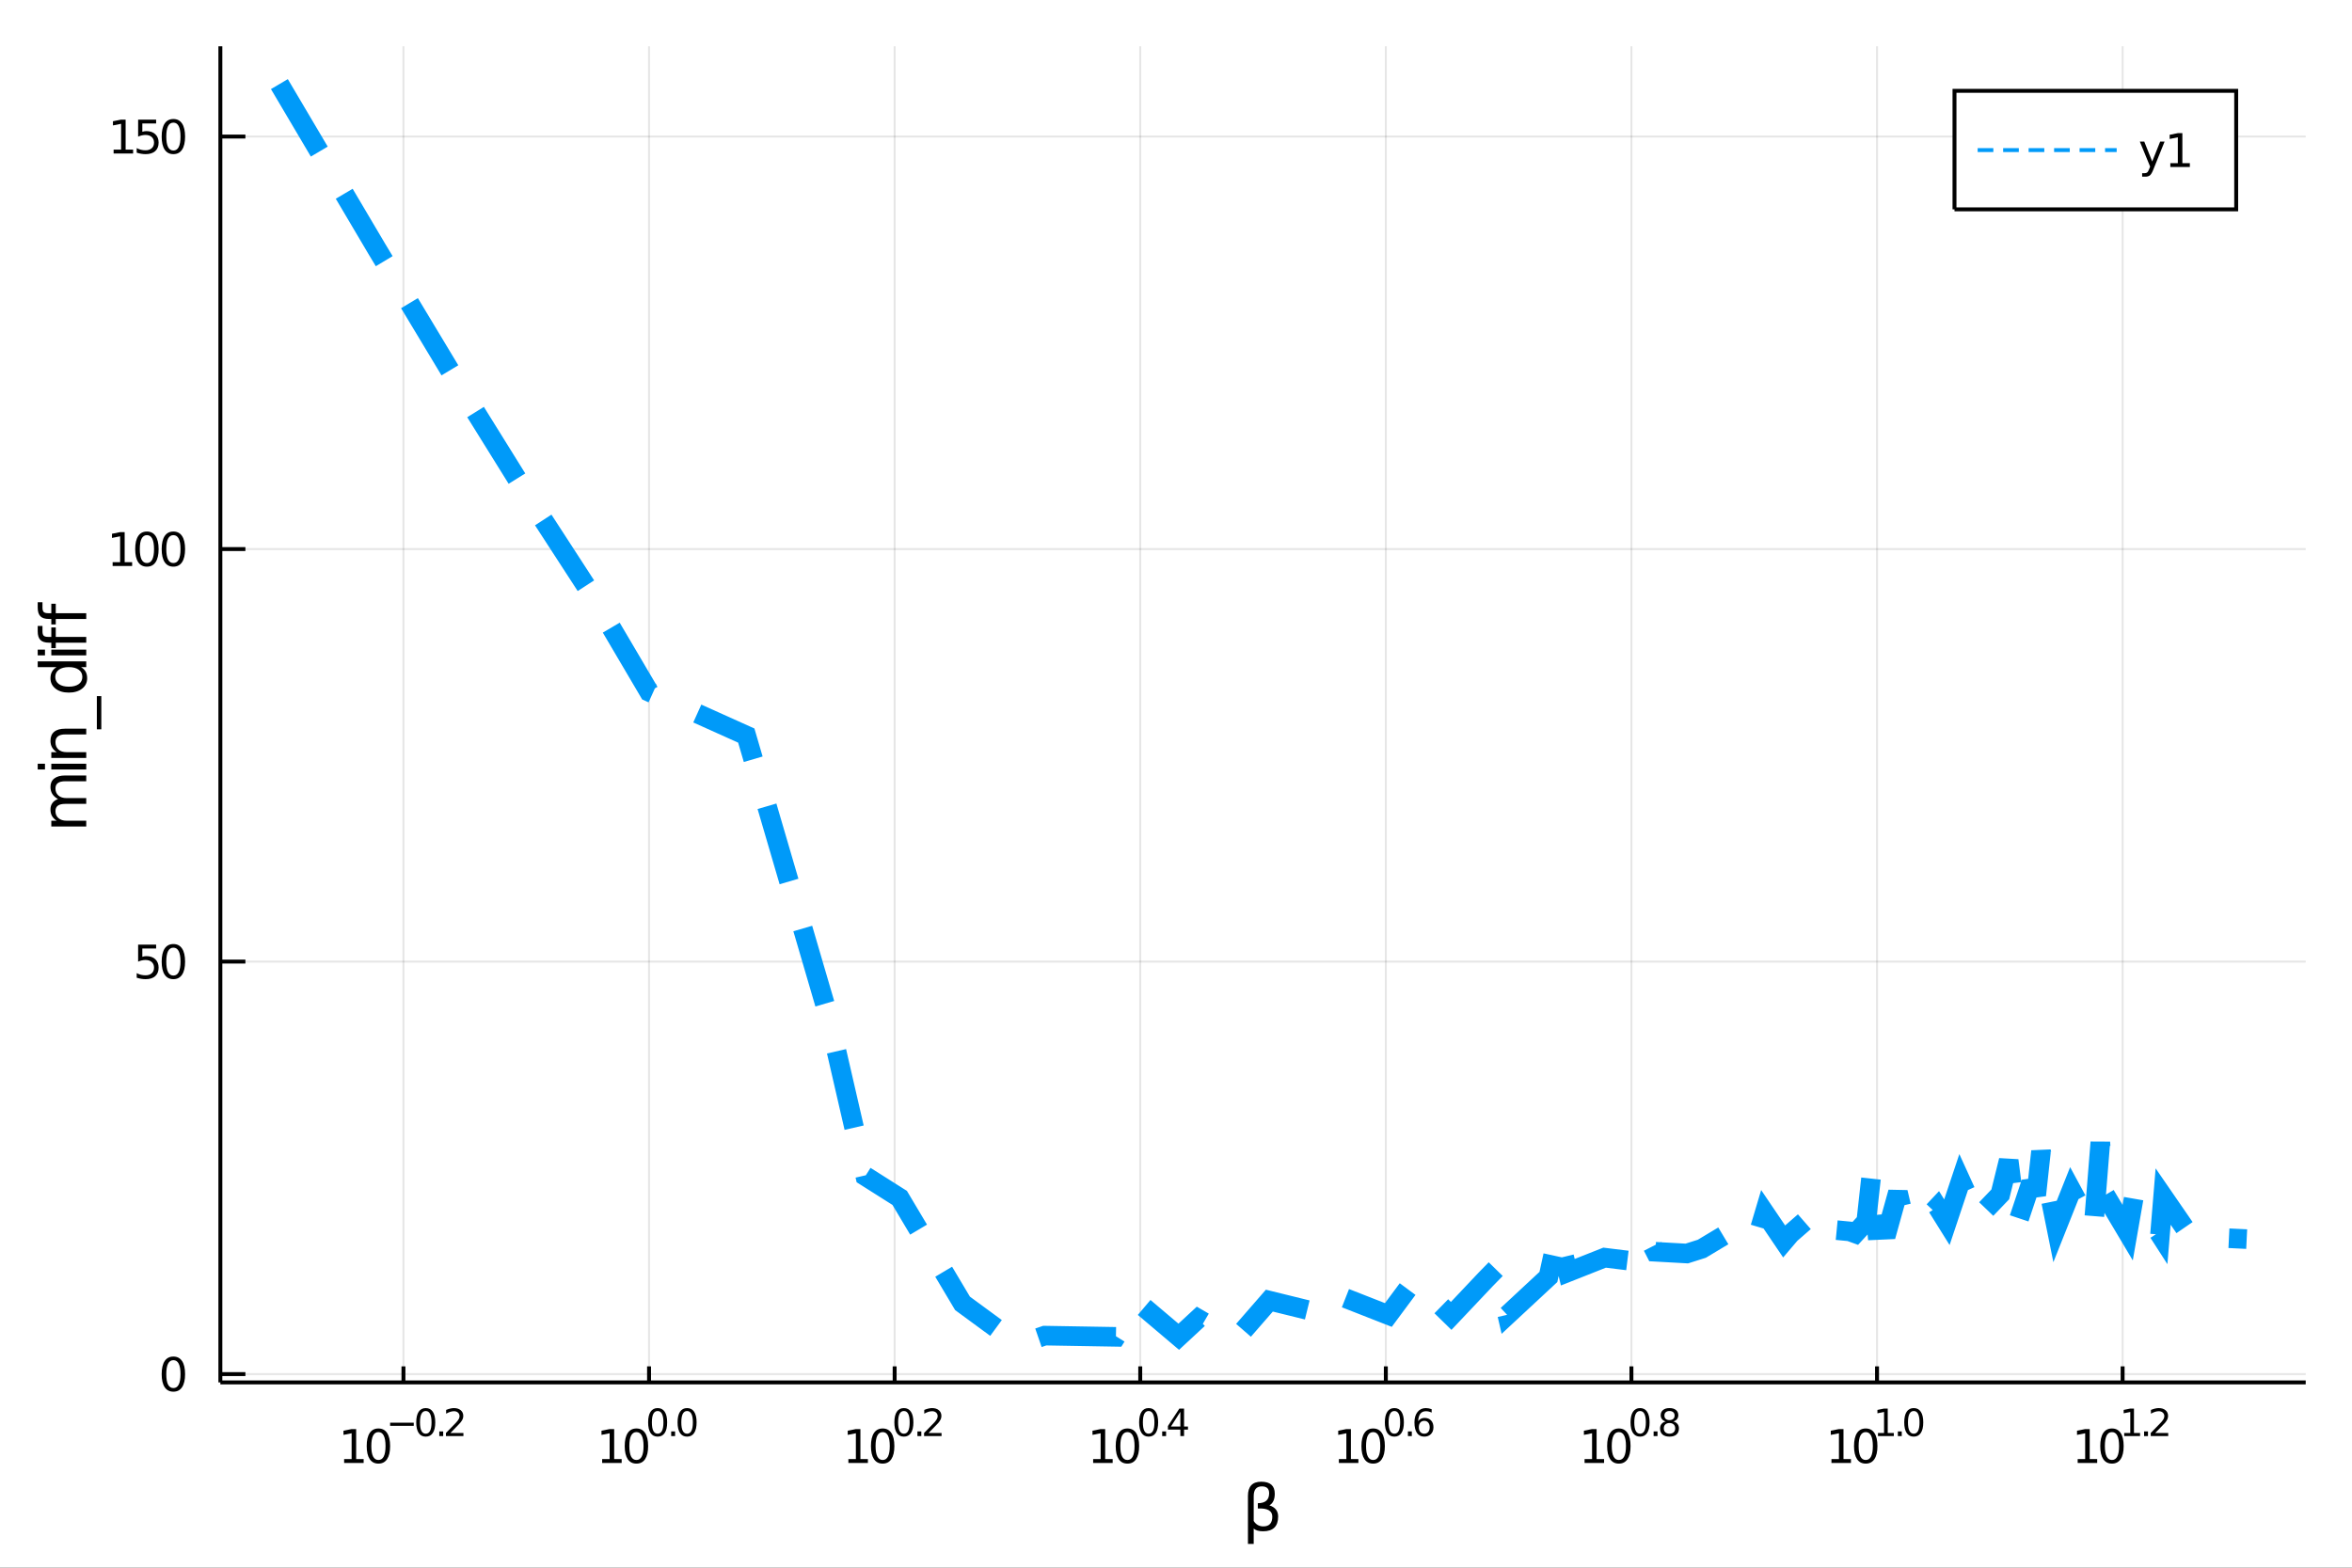 <?xml version="1.0" encoding="utf-8"?>
<svg xmlns="http://www.w3.org/2000/svg" xmlns:xlink="http://www.w3.org/1999/xlink" width="600" height="400" viewBox="0 0 2400 1600">
<rect x="0" y="0" width="2400" height="1600" fill="#333333" stroke="none"/>
<defs>
  <clipPath id="clip350">
    <rect x="0" y="0" width="2400" height="1600"/>
  </clipPath>
</defs>
<path clip-path="url(#clip350)" d="
M0 1600 L2400 1600 L2400 0 L0 0  Z
  " fill="#ffffff" fill-rule="evenodd" fill-opacity="1"/>
<defs>
  <clipPath id="clip351">
    <rect x="480" y="0" width="1681" height="1600"/>
  </clipPath>
</defs>
<path clip-path="url(#clip350)" d="
M224.866 1410.9 L2352.76 1410.9 L2352.76 47.244 L224.866 47.244  Z
  " fill="#ffffff" fill-rule="evenodd" fill-opacity="1"/>
<defs>
  <clipPath id="clip352">
    <rect x="224" y="47" width="2129" height="1365"/>
  </clipPath>
</defs>
<polyline clip-path="url(#clip352)" style="stroke:#000000; stroke-width:2; stroke-opacity:0.1; fill:none" points="
  411.684,1410.9 411.684,47.244 
  "/>
<polyline clip-path="url(#clip352)" style="stroke:#000000; stroke-width:2; stroke-opacity:0.1; fill:none" points="
  662.292,1410.9 662.292,47.244 
  "/>
<polyline clip-path="url(#clip352)" style="stroke:#000000; stroke-width:2; stroke-opacity:0.1; fill:none" points="
  912.899,1410.9 912.899,47.244 
  "/>
<polyline clip-path="url(#clip352)" style="stroke:#000000; stroke-width:2; stroke-opacity:0.1; fill:none" points="
  1163.51,1410.9 1163.51,47.244 
  "/>
<polyline clip-path="url(#clip352)" style="stroke:#000000; stroke-width:2; stroke-opacity:0.1; fill:none" points="
  1414.11,1410.9 1414.11,47.244 
  "/>
<polyline clip-path="url(#clip352)" style="stroke:#000000; stroke-width:2; stroke-opacity:0.1; fill:none" points="
  1664.72,1410.9 1664.72,47.244 
  "/>
<polyline clip-path="url(#clip352)" style="stroke:#000000; stroke-width:2; stroke-opacity:0.1; fill:none" points="
  1915.33,1410.9 1915.33,47.244 
  "/>
<polyline clip-path="url(#clip352)" style="stroke:#000000; stroke-width:2; stroke-opacity:0.1; fill:none" points="
  2165.94,1410.9 2165.94,47.244 
  "/>
<polyline clip-path="url(#clip350)" style="stroke:#000000; stroke-width:4; stroke-opacity:1; fill:none" points="
  224.866,1410.9 2352.76,1410.9 
  "/>
<polyline clip-path="url(#clip350)" style="stroke:#000000; stroke-width:4; stroke-opacity:1; fill:none" points="
  411.684,1410.9 411.684,1394.53 
  "/>
<polyline clip-path="url(#clip350)" style="stroke:#000000; stroke-width:4; stroke-opacity:1; fill:none" points="
  662.292,1410.9 662.292,1394.53 
  "/>
<polyline clip-path="url(#clip350)" style="stroke:#000000; stroke-width:4; stroke-opacity:1; fill:none" points="
  912.899,1410.9 912.899,1394.53 
  "/>
<polyline clip-path="url(#clip350)" style="stroke:#000000; stroke-width:4; stroke-opacity:1; fill:none" points="
  1163.51,1410.9 1163.51,1394.53 
  "/>
<polyline clip-path="url(#clip350)" style="stroke:#000000; stroke-width:4; stroke-opacity:1; fill:none" points="
  1414.11,1410.9 1414.11,1394.53 
  "/>
<polyline clip-path="url(#clip350)" style="stroke:#000000; stroke-width:4; stroke-opacity:1; fill:none" points="
  1664.72,1410.9 1664.72,1394.53 
  "/>
<polyline clip-path="url(#clip350)" style="stroke:#000000; stroke-width:4; stroke-opacity:1; fill:none" points="
  1915.33,1410.9 1915.33,1394.53 
  "/>
<polyline clip-path="url(#clip350)" style="stroke:#000000; stroke-width:4; stroke-opacity:1; fill:none" points="
  2165.94,1410.9 2165.94,1394.53 
  "/>
<path clip-path="url(#clip350)" d="M 0 0 M351.16 1489.17 L358.799 1489.17 L358.799 1462.8 L350.489 1464.47 L350.489 1460.21 L358.752 1458.54 L363.428 1458.54 L363.428 1489.17 L371.067 1489.17 L371.067 1493.1 L351.16 1493.1 L351.16 1489.17 Z" fill="#000000" fill-rule="evenodd" fill-opacity="1" /><path clip-path="url(#clip350)" d="M 0 0 M386.137 1461.62 Q382.525 1461.62 380.697 1465.19 Q378.891 1468.73 378.891 1475.86 Q378.891 1482.97 380.697 1486.53 Q382.525 1490.07 386.137 1490.07 Q389.771 1490.07 391.576 1486.53 Q393.405 1482.97 393.405 1475.86 Q393.405 1468.73 391.576 1465.19 Q389.771 1461.62 386.137 1461.62 M386.137 1457.92 Q391.947 1457.92 395.002 1462.53 Q398.081 1467.11 398.081 1475.86 Q398.081 1484.59 395.002 1489.19 Q391.947 1493.78 386.137 1493.78 Q380.326 1493.78 377.248 1489.19 Q374.192 1484.59 374.192 1475.86 Q374.192 1467.11 377.248 1462.53 Q380.326 1457.92 386.137 1457.92 Z" fill="#000000" fill-rule="evenodd" fill-opacity="1" /><path clip-path="url(#clip350)" d="M 0 0 M398.081 1452.02 L422.193 1452.02 L422.193 1455.22 L398.081 1455.22 L398.081 1452.02 Z" fill="#000000" fill-rule="evenodd" fill-opacity="1" /><path clip-path="url(#clip350)" d="M 0 0 M434.436 1440.11 Q431.502 1440.11 430.017 1443.01 Q428.55 1445.89 428.55 1451.68 Q428.55 1457.46 430.017 1460.35 Q431.502 1463.23 434.436 1463.23 Q437.389 1463.23 438.856 1460.35 Q440.342 1457.46 440.342 1451.68 Q440.342 1445.89 438.856 1443.01 Q437.389 1440.11 434.436 1440.11 M434.436 1437.11 Q439.157 1437.11 441.64 1440.85 Q444.141 1444.57 444.141 1451.68 Q444.141 1458.77 441.64 1462.51 Q439.157 1466.24 434.436 1466.24 Q429.716 1466.24 427.214 1462.51 Q424.732 1458.77 424.732 1451.68 Q424.732 1444.57 427.214 1440.85 Q429.716 1437.11 434.436 1437.11 Z" fill="#000000" fill-rule="evenodd" fill-opacity="1" /><path clip-path="url(#clip350)" d="M 0 0 M448.26 1460.92 L452.229 1460.92 L452.229 1465.69 L448.26 1465.69 L448.26 1460.92 Z" fill="#000000" fill-rule="evenodd" fill-opacity="1" /><path clip-path="url(#clip350)" d="M 0 0 M459.62 1462.5 L472.879 1462.5 L472.879 1465.69 L455.05 1465.69 L455.05 1462.5 Q457.213 1460.26 460.937 1456.5 Q464.679 1452.72 465.638 1451.63 Q467.463 1449.58 468.177 1448.16 Q468.911 1446.74 468.911 1445.36 Q468.911 1443.12 467.331 1441.71 Q465.77 1440.3 463.25 1440.3 Q461.463 1440.3 459.469 1440.92 Q457.495 1441.54 455.238 1442.8 L455.238 1438.97 Q457.532 1438.05 459.526 1437.58 Q461.52 1437.11 463.175 1437.11 Q467.538 1437.11 470.134 1439.29 Q472.729 1441.47 472.729 1445.12 Q472.729 1446.85 472.071 1448.41 Q471.431 1449.95 469.72 1452.06 Q469.25 1452.6 466.729 1455.22 Q464.209 1457.81 459.62 1462.5 Z" fill="#000000" fill-rule="evenodd" fill-opacity="1" /><path clip-path="url(#clip350)" d="M 0 0 M614.444 1489.17 L622.083 1489.17 L622.083 1462.8 L613.773 1464.47 L613.773 1460.21 L622.037 1458.54 L626.713 1458.54 L626.713 1489.17 L634.351 1489.17 L634.351 1493.1 L614.444 1493.1 L614.444 1489.17 Z" fill="#000000" fill-rule="evenodd" fill-opacity="1" /><path clip-path="url(#clip350)" d="M 0 0 M649.421 1461.62 Q645.81 1461.62 643.981 1465.19 Q642.175 1468.73 642.175 1475.86 Q642.175 1482.97 643.981 1486.53 Q645.81 1490.07 649.421 1490.07 Q653.055 1490.07 654.861 1486.53 Q656.689 1482.97 656.689 1475.86 Q656.689 1468.73 654.861 1465.19 Q653.055 1461.62 649.421 1461.62 M649.421 1457.92 Q655.231 1457.92 658.286 1462.53 Q661.365 1467.11 661.365 1475.86 Q661.365 1484.59 658.286 1489.19 Q655.231 1493.78 649.421 1493.78 Q643.611 1493.78 640.532 1489.19 Q637.476 1484.59 637.476 1475.86 Q637.476 1467.11 640.532 1462.53 Q643.611 1457.92 649.421 1457.92 Z" fill="#000000" fill-rule="evenodd" fill-opacity="1" /><path clip-path="url(#clip350)" d="M 0 0 M671.07 1440.11 Q668.136 1440.11 666.65 1443.01 Q665.183 1445.89 665.183 1451.68 Q665.183 1457.46 666.65 1460.35 Q668.136 1463.23 671.07 1463.23 Q674.023 1463.23 675.49 1460.35 Q676.976 1457.46 676.976 1451.68 Q676.976 1445.89 675.49 1443.01 Q674.023 1440.11 671.07 1440.11 M671.07 1437.11 Q675.791 1437.11 678.273 1440.85 Q680.775 1444.57 680.775 1451.68 Q680.775 1458.77 678.273 1462.51 Q675.791 1466.24 671.07 1466.24 Q666.349 1466.24 663.848 1462.51 Q661.365 1458.77 661.365 1451.68 Q661.365 1444.57 663.848 1440.85 Q666.349 1437.11 671.07 1437.11 Z" fill="#000000" fill-rule="evenodd" fill-opacity="1" /><path clip-path="url(#clip350)" d="M 0 0 M684.894 1460.92 L688.862 1460.92 L688.862 1465.69 L684.894 1465.69 L684.894 1460.92 Z" fill="#000000" fill-rule="evenodd" fill-opacity="1" /><path clip-path="url(#clip350)" d="M 0 0 M701.106 1440.11 Q698.172 1440.11 696.686 1443.01 Q695.219 1445.89 695.219 1451.68 Q695.219 1457.46 696.686 1460.35 Q698.172 1463.23 701.106 1463.23 Q704.059 1463.23 705.526 1460.35 Q707.012 1457.46 707.012 1451.68 Q707.012 1445.89 705.526 1443.01 Q704.059 1440.11 701.106 1440.11 M701.106 1437.11 Q705.827 1437.11 708.309 1440.85 Q710.811 1444.57 710.811 1451.68 Q710.811 1458.77 708.309 1462.51 Q705.827 1466.24 701.106 1466.24 Q696.385 1466.24 693.884 1462.51 Q691.401 1458.77 691.401 1451.68 Q691.401 1444.57 693.884 1440.85 Q696.385 1437.11 701.106 1437.11 Z" fill="#000000" fill-rule="evenodd" fill-opacity="1" /><path clip-path="url(#clip350)" d="M 0 0 M865.701 1489.17 L873.34 1489.17 L873.34 1462.8 L865.029 1464.47 L865.029 1460.21 L873.293 1458.54 L877.969 1458.54 L877.969 1489.17 L885.608 1489.17 L885.608 1493.1 L865.701 1493.1 L865.701 1489.17 Z" fill="#000000" fill-rule="evenodd" fill-opacity="1" /><path clip-path="url(#clip350)" d="M 0 0 M900.677 1461.62 Q897.066 1461.62 895.238 1465.19 Q893.432 1468.73 893.432 1475.86 Q893.432 1482.97 895.238 1486.53 Q897.066 1490.07 900.677 1490.07 Q904.312 1490.07 906.117 1486.53 Q907.946 1482.97 907.946 1475.86 Q907.946 1468.73 906.117 1465.19 Q904.312 1461.62 900.677 1461.62 M900.677 1457.92 Q906.487 1457.92 909.543 1462.53 Q912.622 1467.11 912.622 1475.86 Q912.622 1484.59 909.543 1489.19 Q906.487 1493.78 900.677 1493.78 Q894.867 1493.78 891.788 1489.19 Q888.733 1484.59 888.733 1475.86 Q888.733 1467.11 891.788 1462.53 Q894.867 1457.92 900.677 1457.92 Z" fill="#000000" fill-rule="evenodd" fill-opacity="1" /><path clip-path="url(#clip350)" d="M 0 0 M922.327 1440.11 Q919.392 1440.11 917.907 1443.01 Q916.44 1445.89 916.44 1451.68 Q916.44 1457.46 917.907 1460.35 Q919.392 1463.23 922.327 1463.23 Q925.279 1463.23 926.746 1460.35 Q928.232 1457.46 928.232 1451.68 Q928.232 1445.89 926.746 1443.01 Q925.279 1440.11 922.327 1440.11 M922.327 1437.11 Q927.047 1437.11 929.53 1440.85 Q932.031 1444.57 932.031 1451.68 Q932.031 1458.77 929.53 1462.51 Q927.047 1466.24 922.327 1466.24 Q917.606 1466.24 915.104 1462.51 Q912.622 1458.77 912.622 1451.68 Q912.622 1444.57 915.104 1440.85 Q917.606 1437.11 922.327 1437.11 Z" fill="#000000" fill-rule="evenodd" fill-opacity="1" /><path clip-path="url(#clip350)" d="M 0 0 M936.15 1460.92 L940.119 1460.92 L940.119 1465.69 L936.15 1465.69 L936.15 1460.92 Z" fill="#000000" fill-rule="evenodd" fill-opacity="1" /><path clip-path="url(#clip350)" d="M 0 0 M947.51 1462.5 L960.77 1462.5 L960.77 1465.69 L942.94 1465.69 L942.94 1462.5 Q945.103 1460.26 948.827 1456.5 Q952.569 1452.72 953.529 1451.63 Q955.353 1449.58 956.068 1448.16 Q956.801 1446.74 956.801 1445.36 Q956.801 1443.12 955.221 1441.71 Q953.66 1440.3 951.14 1440.3 Q949.353 1440.3 947.36 1440.92 Q945.385 1441.54 943.128 1442.8 L943.128 1438.97 Q945.422 1438.05 947.416 1437.58 Q949.41 1437.11 951.065 1437.11 Q955.428 1437.11 958.024 1439.29 Q960.619 1441.47 960.619 1445.12 Q960.619 1446.85 959.961 1448.41 Q959.321 1449.95 957.61 1452.06 Q957.14 1452.6 954.619 1455.22 Q952.099 1457.81 947.51 1462.5 Z" fill="#000000" fill-rule="evenodd" fill-opacity="1" /><path clip-path="url(#clip350)" d="M 0 0 M1115.46 1489.17 L1123.1 1489.17 L1123.1 1462.8 L1114.79 1464.47 L1114.79 1460.21 L1123.05 1458.54 L1127.73 1458.54 L1127.73 1489.17 L1135.37 1489.17 L1135.37 1493.1 L1115.46 1493.1 L1115.46 1489.17 Z" fill="#000000" fill-rule="evenodd" fill-opacity="1" /><path clip-path="url(#clip350)" d="M 0 0 M1150.44 1461.62 Q1146.83 1461.62 1145 1465.19 Q1143.19 1468.73 1143.19 1475.86 Q1143.19 1482.97 1145 1486.53 Q1146.83 1490.07 1150.44 1490.07 Q1154.07 1490.07 1155.88 1486.53 Q1157.71 1482.97 1157.71 1475.86 Q1157.71 1468.73 1155.88 1465.19 Q1154.07 1461.62 1150.44 1461.62 M1150.44 1457.92 Q1156.25 1457.92 1159.3 1462.53 Q1162.38 1467.11 1162.38 1475.86 Q1162.38 1484.59 1159.3 1489.19 Q1156.25 1493.78 1150.44 1493.78 Q1144.63 1493.78 1141.55 1489.19 Q1138.49 1484.59 1138.49 1475.86 Q1138.49 1467.11 1141.55 1462.53 Q1144.63 1457.92 1150.44 1457.92 Z" fill="#000000" fill-rule="evenodd" fill-opacity="1" /><path clip-path="url(#clip350)" d="M 0 0 M1172.09 1440.11 Q1169.15 1440.11 1167.67 1443.01 Q1166.2 1445.89 1166.2 1451.68 Q1166.2 1457.46 1167.67 1460.35 Q1169.15 1463.23 1172.09 1463.23 Q1175.04 1463.23 1176.51 1460.35 Q1177.99 1457.46 1177.99 1451.68 Q1177.99 1445.89 1176.51 1443.01 Q1175.04 1440.11 1172.09 1440.11 M1172.09 1437.11 Q1176.81 1437.11 1179.29 1440.85 Q1181.79 1444.57 1181.79 1451.68 Q1181.79 1458.77 1179.29 1462.51 Q1176.81 1466.24 1172.09 1466.24 Q1167.37 1466.24 1164.87 1462.51 Q1162.38 1458.77 1162.38 1451.68 Q1162.38 1444.57 1164.87 1440.85 Q1167.37 1437.11 1172.09 1437.11 Z" fill="#000000" fill-rule="evenodd" fill-opacity="1" /><path clip-path="url(#clip350)" d="M 0 0 M1185.91 1460.92 L1189.88 1460.92 L1189.88 1465.69 L1185.91 1465.69 L1185.91 1460.92 Z" fill="#000000" fill-rule="evenodd" fill-opacity="1" /><path clip-path="url(#clip350)" d="M 0 0 M1204.44 1440.92 L1194.85 1455.91 L1204.44 1455.91 L1204.44 1440.92 M1203.44 1437.61 L1208.22 1437.61 L1208.22 1455.91 L1212.22 1455.91 L1212.22 1459.07 L1208.22 1459.07 L1208.22 1465.69 L1204.44 1465.69 L1204.44 1459.07 L1191.76 1459.07 L1191.76 1455.41 L1203.44 1437.61 Z" fill="#000000" fill-rule="evenodd" fill-opacity="1" /><path clip-path="url(#clip350)" d="M 0 0 M1366.2 1489.17 L1373.84 1489.17 L1373.84 1462.8 L1365.53 1464.47 L1365.53 1460.21 L1373.79 1458.54 L1378.47 1458.54 L1378.47 1489.17 L1386.11 1489.17 L1386.11 1493.1 L1366.2 1493.1 L1366.2 1489.17 Z" fill="#000000" fill-rule="evenodd" fill-opacity="1" /><path clip-path="url(#clip350)" d="M 0 0 M1401.18 1461.62 Q1397.57 1461.62 1395.74 1465.19 Q1393.93 1468.73 1393.93 1475.86 Q1393.93 1482.97 1395.74 1486.53 Q1397.57 1490.07 1401.18 1490.07 Q1404.81 1490.07 1406.62 1486.53 Q1408.45 1482.97 1408.45 1475.86 Q1408.45 1468.73 1406.62 1465.19 Q1404.81 1461.62 1401.18 1461.62 M1401.18 1457.92 Q1406.99 1457.92 1410.04 1462.53 Q1413.12 1467.11 1413.12 1475.86 Q1413.12 1484.59 1410.04 1489.19 Q1406.99 1493.78 1401.18 1493.78 Q1395.37 1493.78 1392.29 1489.19 Q1389.23 1484.59 1389.23 1475.86 Q1389.23 1467.11 1392.29 1462.53 Q1395.37 1457.92 1401.18 1457.92 Z" fill="#000000" fill-rule="evenodd" fill-opacity="1" /><path clip-path="url(#clip350)" d="M 0 0 M1422.83 1440.11 Q1419.89 1440.11 1418.41 1443.01 Q1416.94 1445.89 1416.94 1451.68 Q1416.94 1457.46 1418.41 1460.35 Q1419.89 1463.23 1422.83 1463.23 Q1425.78 1463.23 1427.25 1460.35 Q1428.73 1457.46 1428.73 1451.68 Q1428.73 1445.89 1427.25 1443.01 Q1425.78 1440.11 1422.83 1440.11 M1422.83 1437.11 Q1427.55 1437.11 1430.03 1440.85 Q1432.53 1444.57 1432.53 1451.68 Q1432.53 1458.77 1430.03 1462.51 Q1427.55 1466.24 1422.83 1466.24 Q1418.11 1466.24 1415.61 1462.51 Q1413.12 1458.77 1413.12 1451.68 Q1413.12 1444.57 1415.61 1440.85 Q1418.11 1437.11 1422.83 1437.11 Z" fill="#000000" fill-rule="evenodd" fill-opacity="1" /><path clip-path="url(#clip350)" d="M 0 0 M1436.65 1460.92 L1440.62 1460.92 L1440.62 1465.69 L1436.65 1465.69 L1436.65 1460.92 Z" fill="#000000" fill-rule="evenodd" fill-opacity="1" /><path clip-path="url(#clip350)" d="M 0 0 M1453.33 1450.14 Q1450.78 1450.14 1449.27 1451.89 Q1447.79 1453.64 1447.79 1456.68 Q1447.79 1459.71 1449.27 1461.48 Q1450.78 1463.23 1453.33 1463.23 Q1455.89 1463.23 1457.38 1461.48 Q1458.88 1459.71 1458.88 1456.68 Q1458.88 1453.64 1457.38 1451.89 Q1455.89 1450.14 1453.33 1450.14 M1460.88 1438.23 L1460.88 1441.69 Q1459.45 1441.02 1457.98 1440.66 Q1456.53 1440.3 1455.1 1440.3 Q1451.34 1440.3 1449.35 1442.84 Q1447.37 1445.38 1447.09 1450.52 Q1448.2 1448.88 1449.87 1448.01 Q1451.55 1447.13 1453.56 1447.13 Q1457.79 1447.13 1460.24 1449.71 Q1462.7 1452.26 1462.7 1456.68 Q1462.7 1461.01 1460.14 1463.62 Q1457.58 1466.24 1453.33 1466.24 Q1448.46 1466.24 1445.89 1462.51 Q1443.31 1458.77 1443.31 1451.68 Q1443.31 1445.02 1446.47 1441.07 Q1449.63 1437.11 1454.95 1437.11 Q1456.38 1437.11 1457.83 1437.39 Q1459.3 1437.67 1460.88 1438.23 Z" fill="#000000" fill-rule="evenodd" fill-opacity="1" /><path clip-path="url(#clip350)" d="M 0 0 M1616.91 1489.17 L1624.55 1489.17 L1624.55 1462.8 L1616.24 1464.47 L1616.24 1460.21 L1624.51 1458.54 L1629.18 1458.54 L1629.18 1489.17 L1636.82 1489.17 L1636.82 1493.1 L1616.91 1493.1 L1616.91 1489.17 Z" fill="#000000" fill-rule="evenodd" fill-opacity="1" /><path clip-path="url(#clip350)" d="M 0 0 M1651.89 1461.62 Q1648.28 1461.62 1646.45 1465.19 Q1644.64 1468.73 1644.64 1475.86 Q1644.64 1482.97 1646.45 1486.53 Q1648.28 1490.07 1651.89 1490.07 Q1655.52 1490.07 1657.33 1486.53 Q1659.16 1482.97 1659.16 1475.86 Q1659.16 1468.73 1657.33 1465.19 Q1655.52 1461.62 1651.89 1461.62 M1651.89 1457.92 Q1657.7 1457.92 1660.75 1462.53 Q1663.83 1467.11 1663.83 1475.86 Q1663.83 1484.59 1660.75 1489.19 Q1657.7 1493.78 1651.89 1493.78 Q1646.08 1493.78 1643 1489.19 Q1639.94 1484.59 1639.94 1475.86 Q1639.94 1467.11 1643 1462.53 Q1646.08 1457.92 1651.89 1457.92 Z" fill="#000000" fill-rule="evenodd" fill-opacity="1" /><path clip-path="url(#clip350)" d="M 0 0 M1673.54 1440.11 Q1670.6 1440.11 1669.12 1443.01 Q1667.65 1445.89 1667.65 1451.68 Q1667.65 1457.46 1669.12 1460.35 Q1670.6 1463.23 1673.54 1463.23 Q1676.49 1463.23 1677.96 1460.35 Q1679.44 1457.46 1679.44 1451.68 Q1679.44 1445.89 1677.96 1443.01 Q1676.49 1440.11 1673.54 1440.11 M1673.54 1437.11 Q1678.26 1437.11 1680.74 1440.85 Q1683.24 1444.57 1683.24 1451.68 Q1683.24 1458.77 1680.74 1462.51 Q1678.26 1466.24 1673.54 1466.24 Q1668.82 1466.24 1666.32 1462.51 Q1663.83 1458.77 1663.83 1451.68 Q1663.83 1444.57 1666.32 1440.85 Q1668.82 1437.11 1673.54 1437.11 Z" fill="#000000" fill-rule="evenodd" fill-opacity="1" /><path clip-path="url(#clip350)" d="M 0 0 M1687.36 1460.92 L1691.33 1460.92 L1691.33 1465.69 L1687.36 1465.69 L1687.36 1460.92 Z" fill="#000000" fill-rule="evenodd" fill-opacity="1" /><path clip-path="url(#clip350)" d="M 0 0 M1703.57 1452.36 Q1700.87 1452.36 1699.31 1453.81 Q1697.76 1455.26 1697.76 1457.79 Q1697.76 1460.33 1699.31 1461.78 Q1700.87 1463.23 1703.57 1463.23 Q1706.28 1463.23 1707.84 1461.78 Q1709.4 1460.31 1709.4 1457.79 Q1709.4 1455.26 1707.84 1453.81 Q1706.3 1452.36 1703.57 1452.36 M1699.78 1450.74 Q1697.33 1450.14 1695.96 1448.47 Q1694.6 1446.79 1694.6 1444.38 Q1694.6 1441.02 1696.99 1439.06 Q1699.4 1437.11 1703.57 1437.11 Q1707.77 1437.11 1710.16 1439.06 Q1712.55 1441.02 1712.55 1444.38 Q1712.55 1446.79 1711.17 1448.47 Q1709.82 1450.14 1707.39 1450.74 Q1710.14 1451.38 1711.66 1453.24 Q1713.2 1455.1 1713.2 1457.79 Q1713.2 1461.88 1710.7 1464.06 Q1708.22 1466.24 1703.57 1466.24 Q1698.93 1466.24 1696.43 1464.06 Q1693.94 1461.88 1693.94 1457.79 Q1693.94 1455.1 1695.49 1453.24 Q1697.03 1451.38 1699.78 1450.74 M1698.38 1444.74 Q1698.38 1446.92 1699.74 1448.15 Q1701.11 1449.37 1703.57 1449.37 Q1706.02 1449.37 1707.39 1448.15 Q1708.78 1446.92 1708.78 1444.74 Q1708.78 1442.56 1707.39 1441.34 Q1706.02 1440.11 1703.57 1440.11 Q1701.11 1440.11 1699.74 1441.34 Q1698.38 1442.56 1698.38 1444.74 Z" fill="#000000" fill-rule="evenodd" fill-opacity="1" /><path clip-path="url(#clip350)" d="M 0 0 M1868.83 1489.17 L1876.47 1489.17 L1876.47 1462.8 L1868.16 1464.47 L1868.16 1460.21 L1876.42 1458.54 L1881.1 1458.54 L1881.1 1489.17 L1888.73 1489.17 L1888.73 1493.1 L1868.83 1493.1 L1868.83 1489.17 Z" fill="#000000" fill-rule="evenodd" fill-opacity="1" /><path clip-path="url(#clip350)" d="M 0 0 M1903.8 1461.62 Q1900.19 1461.62 1898.36 1465.19 Q1896.56 1468.73 1896.56 1475.86 Q1896.56 1482.97 1898.36 1486.53 Q1900.19 1490.07 1903.8 1490.07 Q1907.44 1490.07 1909.24 1486.53 Q1911.07 1482.97 1911.07 1475.86 Q1911.07 1468.73 1909.24 1465.19 Q1907.44 1461.62 1903.8 1461.62 M1903.8 1457.92 Q1909.61 1457.92 1912.67 1462.53 Q1915.75 1467.11 1915.75 1475.86 Q1915.75 1484.59 1912.67 1489.19 Q1909.61 1493.78 1903.8 1493.78 Q1897.99 1493.78 1894.92 1489.19 Q1891.86 1484.59 1891.86 1475.86 Q1891.86 1467.11 1894.92 1462.53 Q1897.99 1457.92 1903.8 1457.92 Z" fill="#000000" fill-rule="evenodd" fill-opacity="1" /><path clip-path="url(#clip350)" d="M 0 0 M1916.29 1462.5 L1922.5 1462.5 L1922.5 1441.07 L1915.75 1442.43 L1915.75 1438.97 L1922.46 1437.61 L1926.26 1437.61 L1926.26 1462.5 L1932.47 1462.5 L1932.47 1465.69 L1916.29 1465.69 L1916.29 1462.5 Z" fill="#000000" fill-rule="evenodd" fill-opacity="1" /><path clip-path="url(#clip350)" d="M 0 0 M1936.59 1460.92 L1940.56 1460.92 L1940.56 1465.69 L1936.59 1465.69 L1936.59 1460.92 Z" fill="#000000" fill-rule="evenodd" fill-opacity="1" /><path clip-path="url(#clip350)" d="M 0 0 M1952.8 1440.11 Q1949.87 1440.11 1948.38 1443.01 Q1946.91 1445.89 1946.91 1451.68 Q1946.91 1457.46 1948.38 1460.35 Q1949.87 1463.23 1952.8 1463.23 Q1955.75 1463.23 1957.22 1460.35 Q1958.71 1457.46 1958.71 1451.68 Q1958.71 1445.89 1957.22 1443.01 Q1955.75 1440.11 1952.8 1440.11 M1952.8 1437.11 Q1957.52 1437.11 1960 1440.85 Q1962.5 1444.57 1962.5 1451.68 Q1962.5 1458.77 1960 1462.51 Q1957.52 1466.24 1952.8 1466.24 Q1948.08 1466.24 1945.58 1462.51 Q1943.1 1458.77 1943.1 1451.68 Q1943.1 1444.57 1945.58 1440.85 Q1948.08 1437.11 1952.8 1437.11 Z" fill="#000000" fill-rule="evenodd" fill-opacity="1" /><path clip-path="url(#clip350)" d="M 0 0 M2120.08 1489.17 L2127.72 1489.17 L2127.72 1462.8 L2119.41 1464.47 L2119.41 1460.21 L2127.68 1458.54 L2132.35 1458.54 L2132.35 1489.17 L2139.99 1489.17 L2139.99 1493.1 L2120.08 1493.1 L2120.08 1489.17 Z" fill="#000000" fill-rule="evenodd" fill-opacity="1" /><path clip-path="url(#clip350)" d="M 0 0 M2155.06 1461.62 Q2151.45 1461.62 2149.62 1465.19 Q2147.82 1468.73 2147.82 1475.86 Q2147.82 1482.97 2149.62 1486.53 Q2151.45 1490.07 2155.06 1490.07 Q2158.69 1490.07 2160.5 1486.53 Q2162.33 1482.97 2162.33 1475.86 Q2162.33 1468.73 2160.5 1465.19 Q2158.69 1461.62 2155.06 1461.62 M2155.06 1457.92 Q2160.87 1457.92 2163.93 1462.53 Q2167.01 1467.11 2167.01 1475.86 Q2167.01 1484.59 2163.93 1489.19 Q2160.87 1493.78 2155.06 1493.78 Q2149.25 1493.78 2146.17 1489.19 Q2143.12 1484.59 2143.12 1475.86 Q2143.12 1467.11 2146.17 1462.53 Q2149.25 1457.92 2155.06 1457.92 Z" fill="#000000" fill-rule="evenodd" fill-opacity="1" /><path clip-path="url(#clip350)" d="M 0 0 M2167.55 1462.5 L2173.76 1462.5 L2173.76 1441.07 L2167.01 1442.43 L2167.01 1438.97 L2173.72 1437.61 L2177.52 1437.61 L2177.52 1462.5 L2183.73 1462.5 L2183.73 1465.69 L2167.55 1465.69 L2167.55 1462.5 Z" fill="#000000" fill-rule="evenodd" fill-opacity="1" /><path clip-path="url(#clip350)" d="M 0 0 M2187.84 1460.92 L2191.81 1460.92 L2191.81 1465.69 L2187.84 1465.69 L2187.84 1460.92 Z" fill="#000000" fill-rule="evenodd" fill-opacity="1" /><path clip-path="url(#clip350)" d="M 0 0 M2199.2 1462.5 L2212.46 1462.5 L2212.46 1465.69 L2194.63 1465.69 L2194.63 1462.5 Q2196.8 1460.26 2200.52 1456.5 Q2204.26 1452.72 2205.22 1451.63 Q2207.05 1449.58 2207.76 1448.16 Q2208.5 1446.74 2208.5 1445.36 Q2208.5 1443.12 2206.92 1441.71 Q2205.35 1440.3 2202.83 1440.3 Q2201.05 1440.3 2199.05 1440.92 Q2197.08 1441.54 2194.82 1442.8 L2194.82 1438.97 Q2197.12 1438.05 2199.11 1437.58 Q2201.1 1437.11 2202.76 1437.11 Q2207.12 1437.11 2209.72 1439.29 Q2212.31 1441.47 2212.31 1445.12 Q2212.31 1446.85 2211.65 1448.41 Q2211.02 1449.95 2209.3 1452.06 Q2208.83 1452.6 2206.31 1455.22 Q2203.79 1457.81 2199.2 1462.5 Z" fill="#000000" fill-rule="evenodd" fill-opacity="1" /><path clip-path="url(#clip350)" d="M 0 0 M1279.29 1559.99 L1279.29 1575.74 L1273.41 1575.74 L1273.41 1526.76 Q1273.41 1512.25 1286.97 1512.25 Q1300.78 1512.25 1300.78 1524.5 Q1300.78 1533.22 1295.3 1536.4 Q1304.22 1539.27 1304.22 1547.77 Q1304.22 1562.85 1288.87 1562.85 Q1282.13 1562.85 1279.29 1559.99 M1279.29 1552.35 Q1282.83 1557.86 1289.1 1557.86 Q1298.26 1557.86 1298.26 1547.86 Q1298.26 1538.89 1283.5 1539.59 L1283.5 1534.18 Q1295.05 1534.18 1295.05 1523.99 Q1295.05 1517.02 1287.6 1517.02 Q1279.29 1517.02 1279.29 1526.95 L1279.29 1552.35 Z" fill="#000000" fill-rule="evenodd" fill-opacity="1" /><polyline clip-path="url(#clip352)" style="stroke:#000000; stroke-width:2; stroke-opacity:0.1; fill:none" points="
  224.866,1402.42 2352.76,1402.42 
  "/>
<polyline clip-path="url(#clip352)" style="stroke:#000000; stroke-width:2; stroke-opacity:0.1; fill:none" points="
  224.866,981.404 2352.76,981.404 
  "/>
<polyline clip-path="url(#clip352)" style="stroke:#000000; stroke-width:2; stroke-opacity:0.1; fill:none" points="
  224.866,560.386 2352.76,560.386 
  "/>
<polyline clip-path="url(#clip352)" style="stroke:#000000; stroke-width:2; stroke-opacity:0.1; fill:none" points="
  224.866,139.367 2352.76,139.367 
  "/>
<polyline clip-path="url(#clip350)" style="stroke:#000000; stroke-width:4; stroke-opacity:1; fill:none" points="
  224.866,1410.9 224.866,47.244 
  "/>
<polyline clip-path="url(#clip350)" style="stroke:#000000; stroke-width:4; stroke-opacity:1; fill:none" points="
  224.866,1402.42 250.401,1402.42 
  "/>
<polyline clip-path="url(#clip350)" style="stroke:#000000; stroke-width:4; stroke-opacity:1; fill:none" points="
  224.866,981.404 250.401,981.404 
  "/>
<polyline clip-path="url(#clip350)" style="stroke:#000000; stroke-width:4; stroke-opacity:1; fill:none" points="
  224.866,560.386 250.401,560.386 
  "/>
<polyline clip-path="url(#clip350)" style="stroke:#000000; stroke-width:4; stroke-opacity:1; fill:none" points="
  224.866,139.367 250.401,139.367 
  "/>
<path clip-path="url(#clip350)" d="M 0 0 M176.922 1388.22 Q173.311 1388.22 171.482 1391.79 Q169.677 1395.33 169.677 1402.46 Q169.677 1409.56 171.482 1413.13 Q173.311 1416.67 176.922 1416.67 Q180.556 1416.67 182.362 1413.13 Q184.19 1409.56 184.19 1402.46 Q184.19 1395.33 182.362 1391.79 Q180.556 1388.22 176.922 1388.22 M176.922 1384.52 Q182.732 1384.52 185.788 1389.12 Q188.866 1393.71 188.866 1402.46 Q188.866 1411.18 185.788 1415.79 Q182.732 1420.37 176.922 1420.37 Q171.112 1420.37 168.033 1415.79 Q164.977 1411.18 164.977 1402.46 Q164.977 1393.71 168.033 1389.12 Q171.112 1384.52 176.922 1384.52 Z" fill="#000000" fill-rule="evenodd" fill-opacity="1" /><path clip-path="url(#clip350)" d="M 0 0 M140.95 964.124 L159.306 964.124 L159.306 968.059 L145.232 968.059 L145.232 976.532 Q146.251 976.184 147.269 976.022 Q148.288 975.837 149.306 975.837 Q155.093 975.837 158.473 979.008 Q161.852 982.18 161.852 987.596 Q161.852 993.175 158.38 996.277 Q154.908 999.356 148.589 999.356 Q146.413 999.356 144.144 998.985 Q141.899 998.615 139.492 997.874 L139.492 993.175 Q141.575 994.309 143.797 994.865 Q146.019 995.42 148.496 995.42 Q152.501 995.42 154.839 993.314 Q157.177 991.207 157.177 987.596 Q157.177 983.985 154.839 981.879 Q152.501 979.772 148.496 979.772 Q146.621 979.772 144.746 980.189 Q142.894 980.606 140.95 981.485 L140.95 964.124 Z" fill="#000000" fill-rule="evenodd" fill-opacity="1" /><path clip-path="url(#clip350)" d="M 0 0 M176.922 967.203 Q173.311 967.203 171.482 970.768 Q169.677 974.309 169.677 981.439 Q169.677 988.545 171.482 992.11 Q173.311 995.652 176.922 995.652 Q180.556 995.652 182.362 992.11 Q184.19 988.545 184.19 981.439 Q184.19 974.309 182.362 970.768 Q180.556 967.203 176.922 967.203 M176.922 963.499 Q182.732 963.499 185.788 968.106 Q188.866 972.689 188.866 981.439 Q188.866 990.166 185.788 994.772 Q182.732 999.356 176.922 999.356 Q171.112 999.356 168.033 994.772 Q164.977 990.166 164.977 981.439 Q164.977 972.689 168.033 968.106 Q171.112 963.499 176.922 963.499 Z" fill="#000000" fill-rule="evenodd" fill-opacity="1" /><path clip-path="url(#clip350)" d="M 0 0 M114.931 573.731 L122.57 573.731 L122.57 547.365 L114.26 549.032 L114.26 544.773 L122.524 543.106 L127.2 543.106 L127.2 573.731 L134.839 573.731 L134.839 577.666 L114.931 577.666 L114.931 573.731 Z" fill="#000000" fill-rule="evenodd" fill-opacity="1" /><path clip-path="url(#clip350)" d="M 0 0 M149.908 546.185 Q146.297 546.185 144.468 549.749 Q142.663 553.291 142.663 560.421 Q142.663 567.527 144.468 571.092 Q146.297 574.633 149.908 574.633 Q153.542 574.633 155.348 571.092 Q157.177 567.527 157.177 560.421 Q157.177 553.291 155.348 549.749 Q153.542 546.185 149.908 546.185 M149.908 542.481 Q155.718 542.481 158.774 547.087 Q161.852 551.671 161.852 560.421 Q161.852 569.147 158.774 573.754 Q155.718 578.337 149.908 578.337 Q144.098 578.337 141.019 573.754 Q137.964 569.147 137.964 560.421 Q137.964 551.671 141.019 547.087 Q144.098 542.481 149.908 542.481 Z" fill="#000000" fill-rule="evenodd" fill-opacity="1" /><path clip-path="url(#clip350)" d="M 0 0 M176.922 546.185 Q173.311 546.185 171.482 549.749 Q169.677 553.291 169.677 560.421 Q169.677 567.527 171.482 571.092 Q173.311 574.633 176.922 574.633 Q180.556 574.633 182.362 571.092 Q184.19 567.527 184.19 560.421 Q184.19 553.291 182.362 549.749 Q180.556 546.185 176.922 546.185 M176.922 542.481 Q182.732 542.481 185.788 547.087 Q188.866 551.671 188.866 560.421 Q188.866 569.147 185.788 573.754 Q182.732 578.337 176.922 578.337 Q171.112 578.337 168.033 573.754 Q164.977 569.147 164.977 560.421 Q164.977 551.671 168.033 547.087 Q171.112 542.481 176.922 542.481 Z" fill="#000000" fill-rule="evenodd" fill-opacity="1" /><path clip-path="url(#clip350)" d="M 0 0 M115.927 152.712 L123.566 152.712 L123.566 126.347 L115.256 128.013 L115.256 123.754 L123.519 122.087 L128.195 122.087 L128.195 152.712 L135.834 152.712 L135.834 156.647 L115.927 156.647 L115.927 152.712 Z" fill="#000000" fill-rule="evenodd" fill-opacity="1" /><path clip-path="url(#clip350)" d="M 0 0 M140.95 122.087 L159.306 122.087 L159.306 126.023 L145.232 126.023 L145.232 134.495 Q146.251 134.148 147.269 133.986 Q148.288 133.8 149.306 133.8 Q155.093 133.8 158.473 136.972 Q161.852 140.143 161.852 145.56 Q161.852 151.138 158.38 154.24 Q154.908 157.319 148.589 157.319 Q146.413 157.319 144.144 156.948 Q141.899 156.578 139.492 155.837 L139.492 151.138 Q141.575 152.272 143.797 152.828 Q146.019 153.384 148.496 153.384 Q152.501 153.384 154.839 151.277 Q157.177 149.171 157.177 145.56 Q157.177 141.948 154.839 139.842 Q152.501 137.735 148.496 137.735 Q146.621 137.735 144.746 138.152 Q142.894 138.569 140.95 139.448 L140.95 122.087 Z" fill="#000000" fill-rule="evenodd" fill-opacity="1" /><path clip-path="url(#clip350)" d="M 0 0 M176.922 125.166 Q173.311 125.166 171.482 128.731 Q169.677 132.273 169.677 139.402 Q169.677 146.509 171.482 150.073 Q173.311 153.615 176.922 153.615 Q180.556 153.615 182.362 150.073 Q184.19 146.509 184.19 139.402 Q184.19 132.273 182.362 128.731 Q180.556 125.166 176.922 125.166 M176.922 121.462 Q182.732 121.462 185.788 126.069 Q188.866 130.652 188.866 139.402 Q188.866 148.129 185.788 152.735 Q182.732 157.319 176.922 157.319 Q171.112 157.319 168.033 152.735 Q164.977 148.129 164.977 139.402 Q164.977 130.652 168.033 126.069 Q171.112 121.462 176.922 121.462 Z" fill="#000000" fill-rule="evenodd" fill-opacity="1" /><path clip-path="url(#clip350)" d="M 0 0 M59.199 815.533 Q55.253 813.336 53.375 810.281 Q51.497 807.225 51.497 803.088 Q51.497 797.518 55.412 794.494 Q59.295 791.47 66.488 791.47 L88.004 791.47 L88.004 797.358 L66.679 797.358 Q61.555 797.358 59.072 799.173 Q56.589 800.987 56.589 804.711 Q56.589 809.262 59.613 811.904 Q62.637 814.546 67.857 814.546 L88.004 814.546 L88.004 820.434 L66.679 820.434 Q61.523 820.434 59.072 822.248 Q56.589 824.063 56.589 827.85 Q56.589 832.338 59.645 834.98 Q62.669 837.622 67.857 837.622 L88.004 837.622 L88.004 843.51 L52.356 843.51 L52.356 837.622 L57.894 837.622 Q54.616 835.616 53.056 832.815 Q51.497 830.015 51.497 826.163 Q51.497 822.28 53.47 819.575 Q55.444 816.838 59.199 815.533 Z" fill="#000000" fill-rule="evenodd" fill-opacity="1" /><path clip-path="url(#clip350)" d="M 0 0 M52.356 785.327 L52.356 779.471 L88.004 779.471 L88.004 785.327 L52.356 785.327 M38.479 785.327 L38.479 779.471 L45.895 779.471 L45.895 785.327 L38.479 785.327 Z" fill="#000000" fill-rule="evenodd" fill-opacity="1" /><path clip-path="url(#clip350)" d="M 0 0 M66.488 743.696 L88.004 743.696 L88.004 749.552 L66.679 749.552 Q61.618 749.552 59.104 751.525 Q56.589 753.499 56.589 757.446 Q56.589 762.188 59.613 764.925 Q62.637 767.662 67.857 767.662 L88.004 767.662 L88.004 773.551 L52.356 773.551 L52.356 767.662 L57.894 767.662 Q54.68 765.562 53.088 762.729 Q51.497 759.864 51.497 756.141 Q51.497 749.998 55.316 746.847 Q59.104 743.696 66.488 743.696 Z" fill="#000000" fill-rule="evenodd" fill-opacity="1" /><path clip-path="url(#clip350)" d="M 0 0 M98.826 710.467 L103.377 710.467 L103.377 744.332 L98.826 744.332 L98.826 710.467 Z" fill="#000000" fill-rule="evenodd" fill-opacity="1" /><path clip-path="url(#clip350)" d="M 0 0 M57.767 680.866 L38.479 680.866 L38.479 675.01 L88.004 675.01 L88.004 680.866 L82.657 680.866 Q85.84 682.712 87.399 685.545 Q88.927 688.346 88.927 692.292 Q88.927 698.754 83.771 702.828 Q78.615 706.87 70.212 706.87 Q61.809 706.87 56.653 702.828 Q51.497 698.754 51.497 692.292 Q51.497 688.346 53.056 685.545 Q54.584 682.712 57.767 680.866 M70.212 700.823 Q76.673 700.823 80.365 698.181 Q84.026 695.507 84.026 690.86 Q84.026 686.213 80.365 683.54 Q76.673 680.866 70.212 680.866 Q63.751 680.866 60.09 683.54 Q56.398 686.213 56.398 690.86 Q56.398 695.507 60.09 698.181 Q63.751 700.823 70.212 700.823 Z" fill="#000000" fill-rule="evenodd" fill-opacity="1" /><path clip-path="url(#clip350)" d="M 0 0 M52.356 668.867 L52.356 663.01 L88.004 663.01 L88.004 668.867 L52.356 668.867 M38.479 668.867 L38.479 663.01 L45.895 663.01 L45.895 668.867 L38.479 668.867 Z" fill="#000000" fill-rule="evenodd" fill-opacity="1" /><path clip-path="url(#clip350)" d="M 0 0 M38.479 638.821 L43.349 638.821 L43.349 644.422 Q43.349 647.573 44.622 648.815 Q45.895 650.024 49.205 650.024 L52.356 650.024 L52.356 640.38 L56.908 640.38 L56.908 650.024 L88.004 650.024 L88.004 655.912 L56.908 655.912 L56.908 661.514 L52.356 661.514 L52.356 655.912 L49.874 655.912 Q43.922 655.912 41.216 653.143 Q38.479 650.374 38.479 644.359 L38.479 638.821 Z" fill="#000000" fill-rule="evenodd" fill-opacity="1" /><path clip-path="url(#clip350)" d="M 0 0 M38.479 614.631 L43.349 614.631 L43.349 620.233 Q43.349 623.384 44.622 624.625 Q45.895 625.835 49.205 625.835 L52.356 625.835 L52.356 616.19 L56.908 616.19 L56.908 625.835 L88.004 625.835 L88.004 631.723 L56.908 631.723 L56.908 637.325 L52.356 637.325 L52.356 631.723 L49.874 631.723 Q43.922 631.723 41.216 628.954 Q38.479 626.185 38.479 620.169 L38.479 614.631 Z" fill="#000000" fill-rule="evenodd" fill-opacity="1" /><polyline clip-path="url(#clip352)" style="stroke:#009af9; stroke-width:20; stroke-opacity:1; fill:none" stroke-dasharray="80, 50" points="
  285.09,85.838 384.307,253.685 468.194,393.102 540.86,509.962 604.956,608.711 662.292,706.066 761.509,750.723 845.396,1037.31 882.941,1200.37 918.062,1222.6 
  982.158,1330.23 1039.49,1372.3 1066.04,1363.15 1138.71,1364.39 1160.93,1328.83 1202.81,1364.3 1222.6,1345.95 1260.14,1367.78 1295.26,1327.44 1344.03,1339.44 
  1359.36,1319.61 1416.7,1342.1 1443.25,1306.34 1480.79,1343.02 1515.91,1305.86 1527.13,1294.38 1538.13,1342.22 1580.01,1303.28 1589.99,1257.66 1599.8,1298.44 
  1637.35,1283.58 1663.9,1286.85 1672.47,1285.94 1680.9,1261.28 1689.21,1277.56 1721.23,1279.35 1736.56,1274.49 1758.78,1261.15 1773.1,1271.13 1780.12,1270.84 
  1793.9,1260.37 1800.66,1237.67 1820.45,1266.9 1826.89,1259.33 1845.77,1242.88 1857.99,1262.87 1864.01,1254.53 1887.42,1256.78 1893.12,1258.84 1904.34,1246.62 
  1909.86,1196.54 1915.33,1255.39 1926.11,1254.9 1936.67,1216.89 1941.88,1239.09 1957.21,1251.08 1967.2,1242.4 1977,1231.98 1986.63,1247.41 2000.77,1205.1 
  2009.99,1225.29 2014.55,1246.68 2041.1,1219 2049.67,1184.35 2058.11,1250.25 2070.52,1213.1 2078.64,1211.99 2082.66,1175.06 2098.43,1253.26 2113.76,1214.75 
  2135.98,1255.85 2143.19,1165.81 2146.76,1217.17 2171.1,1258.08 2177.86,1219.3 2204.09,1260.03 2207.28,1221.2 2235.2,1261.75 2264.62,1263.28 2292.53,1264.64 
  
  "/>
<path clip-path="url(#clip350)" d="
M1994.38 213.659 L2281.83 213.659 L2281.83 92.699 L1994.38 92.699  Z
  " fill="#ffffff" fill-rule="evenodd" fill-opacity="1"/>
<polyline clip-path="url(#clip350)" style="stroke:#000000; stroke-width:4; stroke-opacity:1; fill:none" points="
  1994.38,213.659 2281.83,213.659 2281.83,92.699 1994.38,92.699 1994.38,213.659 
  "/>
<polyline clip-path="url(#clip350)" style="stroke:#009af9; stroke-width:4; stroke-opacity:1; fill:none" stroke-dasharray="16, 10" points="
  2018.02,153.179 2159.88,153.179 
  "/>
<path clip-path="url(#clip350)" d="M 0 0 M2197.36 172.867 Q2195.56 177.496 2193.85 178.908 Q2192.13 180.32 2189.26 180.32 L2185.86 180.32 L2185.86 176.755 L2188.36 176.755 Q2190.12 176.755 2191.09 175.922 Q2192.06 175.089 2193.24 171.987 L2194.01 170.043 L2183.52 144.533 L2188.04 144.533 L2196.14 164.811 L2204.24 144.533 L2208.75 144.533 L2197.36 172.867 Z" fill="#000000" fill-rule="evenodd" fill-opacity="1" /><path clip-path="url(#clip350)" d="M 0 0 M2214.63 166.524 L2222.27 166.524 L2222.27 140.158 L2213.96 141.825 L2213.96 137.566 L2222.23 135.899 L2226.9 135.899 L2226.9 166.524 L2234.54 166.524 L2234.54 170.459 L2214.63 170.459 L2214.63 166.524 Z" fill="#000000" fill-rule="evenodd" fill-opacity="1" /></svg>
